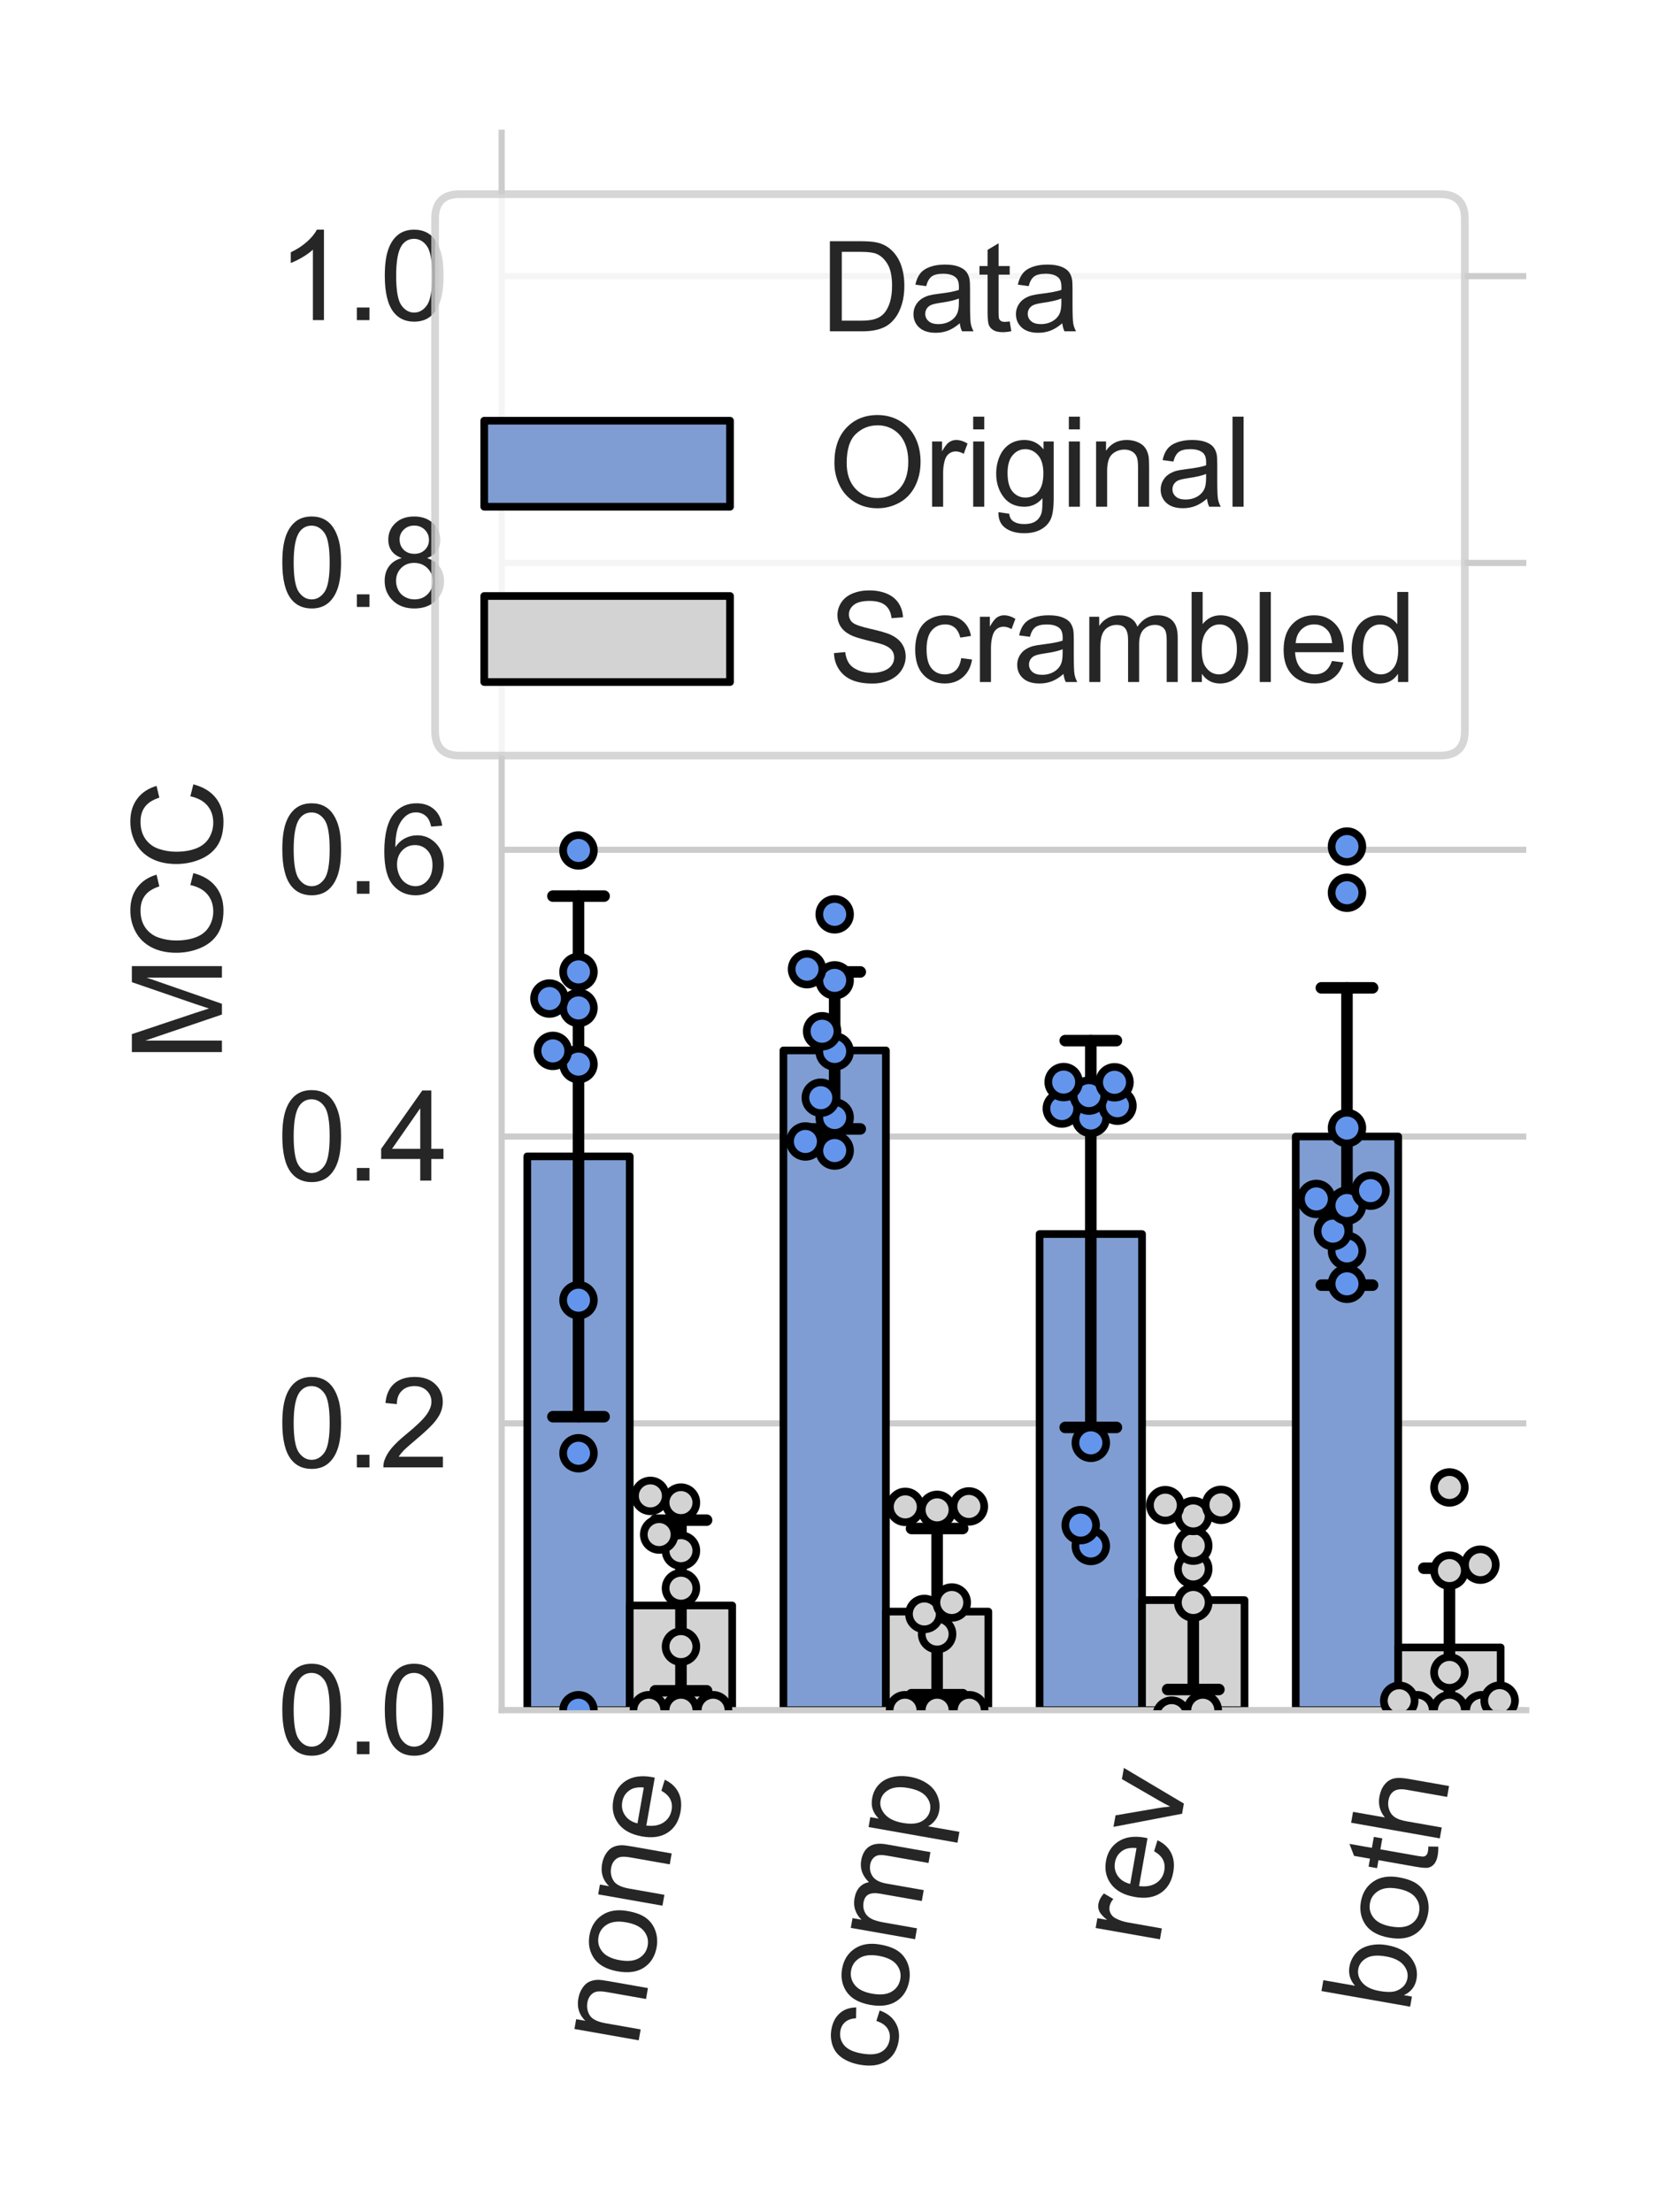 <?xml version="1.0" encoding="utf-8" standalone="no"?>
<!DOCTYPE svg PUBLIC "-//W3C//DTD SVG 1.1//EN"
  "http://www.w3.org/Graphics/SVG/1.1/DTD/svg11.dtd">
<svg height="288pt" version="1.1" viewBox="0 0 216 288" width="216pt" xmlns="http://www.w3.org/2000/svg" xmlns:xlink="http://www.w3.org/1999/xlink">
 <defs>
  <style type="text/css">*{stroke-linecap:butt;stroke-linejoin:round;}</style>
 </defs>
 <g id="figure_1">
  <g id="patch_1">
   <path d="M 0 288 
L 216 288 
L 216 0 
L 0 0 
z
" style="fill:#ffffff;"/>
  </g>
  <g id="axes_1">
   <g id="patch_2">
    <path d="M 65.315 222.646 
L 198.72 222.646 
L 198.72 17.28 
L 65.315 17.28 
z
" style="fill:#ffffff;"/>
   </g>
   <g id="matplotlib.axis_1">
    <g id="xtick_1">
     <g id="text_1">
      <!-- none -->
      <g style="fill:#262626;" transform="translate(82.974 266.684)rotate(-80)scale(0.16 -0.16)">
       <defs>
        <path d="M 422 0 
L 422 3319 
L 928 3319 
L 928 2847 
Q 1294 3394 1984 3394 
Q 2284 3394 2536 3286 
Q 2788 3178 2913 3003 
Q 3038 2828 3088 2588 
Q 3119 2431 3119 2041 
L 3119 0 
L 2556 0 
L 2556 2019 
Q 2556 2363 2490 2533 
Q 2425 2703 2258 2804 
Q 2091 2906 1866 2906 
Q 1506 2906 1245 2678 
Q 984 2450 984 1813 
L 984 0 
L 422 0 
z
" id="ArialMT-6e" transform="scale(0.016)"/>
        <path d="M 213 1659 
Q 213 2581 725 3025 
Q 1153 3394 1769 3394 
Q 2453 3394 2887 2945 
Q 3322 2497 3322 1706 
Q 3322 1066 3130 698 
Q 2938 331 2570 128 
Q 2203 -75 1769 -75 
Q 1072 -75 642 372 
Q 213 819 213 1659 
z
M 791 1659 
Q 791 1022 1069 705 
Q 1347 388 1769 388 
Q 2188 388 2466 706 
Q 2744 1025 2744 1678 
Q 2744 2294 2464 2611 
Q 2184 2928 1769 2928 
Q 1347 2928 1069 2612 
Q 791 2297 791 1659 
z
" id="ArialMT-6f" transform="scale(0.016)"/>
        <path d="M 2694 1069 
L 3275 997 
Q 3138 488 2766 206 
Q 2394 -75 1816 -75 
Q 1088 -75 661 373 
Q 234 822 234 1631 
Q 234 2469 665 2931 
Q 1097 3394 1784 3394 
Q 2450 3394 2872 2941 
Q 3294 2488 3294 1666 
Q 3294 1616 3291 1516 
L 816 1516 
Q 847 969 1125 678 
Q 1403 388 1819 388 
Q 2128 388 2347 550 
Q 2566 713 2694 1069 
z
M 847 1978 
L 2700 1978 
Q 2663 2397 2488 2606 
Q 2219 2931 1791 2931 
Q 1403 2931 1139 2672 
Q 875 2413 847 1978 
z
" id="ArialMT-65" transform="scale(0.016)"/>
       </defs>
       <use xlink:href="#ArialMT-6e"/>
       <use x="55.615" xlink:href="#ArialMT-6f"/>
       <use x="111.23" xlink:href="#ArialMT-6e"/>
       <use x="166.846" xlink:href="#ArialMT-65"/>
      </g>
     </g>
    </g>
    <g id="xtick_2">
     <g id="text_2">
      <!-- comp -->
      <g style="fill:#262626;" transform="translate(116.019 270.163)rotate(-80)scale(0.16 -0.16)">
       <defs>
        <path d="M 2588 1216 
L 3141 1144 
Q 3050 572 2676 248 
Q 2303 -75 1759 -75 
Q 1078 -75 664 370 
Q 250 816 250 1647 
Q 250 2184 428 2587 
Q 606 2991 970 3192 
Q 1334 3394 1763 3394 
Q 2303 3394 2647 3120 
Q 2991 2847 3088 2344 
L 2541 2259 
Q 2463 2594 2264 2762 
Q 2066 2931 1784 2931 
Q 1359 2931 1093 2626 
Q 828 2322 828 1663 
Q 828 994 1084 691 
Q 1341 388 1753 388 
Q 2084 388 2306 591 
Q 2528 794 2588 1216 
z
" id="ArialMT-63" transform="scale(0.016)"/>
        <path d="M 422 0 
L 422 3319 
L 925 3319 
L 925 2853 
Q 1081 3097 1340 3245 
Q 1600 3394 1931 3394 
Q 2300 3394 2536 3241 
Q 2772 3088 2869 2813 
Q 3263 3394 3894 3394 
Q 4388 3394 4653 3120 
Q 4919 2847 4919 2278 
L 4919 0 
L 4359 0 
L 4359 2091 
Q 4359 2428 4304 2576 
Q 4250 2725 4106 2815 
Q 3963 2906 3769 2906 
Q 3419 2906 3187 2673 
Q 2956 2441 2956 1928 
L 2956 0 
L 2394 0 
L 2394 2156 
Q 2394 2531 2256 2718 
Q 2119 2906 1806 2906 
Q 1569 2906 1367 2781 
Q 1166 2656 1075 2415 
Q 984 2175 984 1722 
L 984 0 
L 422 0 
z
" id="ArialMT-6d" transform="scale(0.016)"/>
        <path d="M 422 -1272 
L 422 3319 
L 934 3319 
L 934 2888 
Q 1116 3141 1344 3267 
Q 1572 3394 1897 3394 
Q 2322 3394 2647 3175 
Q 2972 2956 3137 2557 
Q 3303 2159 3303 1684 
Q 3303 1175 3120 767 
Q 2938 359 2589 142 
Q 2241 -75 1856 -75 
Q 1575 -75 1351 44 
Q 1128 163 984 344 
L 984 -1272 
L 422 -1272 
z
M 931 1641 
Q 931 1000 1190 694 
Q 1450 388 1819 388 
Q 2194 388 2461 705 
Q 2728 1022 2728 1688 
Q 2728 2322 2467 2637 
Q 2206 2953 1844 2953 
Q 1484 2953 1207 2617 
Q 931 2281 931 1641 
z
" id="ArialMT-70" transform="scale(0.016)"/>
       </defs>
       <use xlink:href="#ArialMT-63"/>
       <use x="50" xlink:href="#ArialMT-6f"/>
       <use x="105.615" xlink:href="#ArialMT-6d"/>
       <use x="188.916" xlink:href="#ArialMT-70"/>
      </g>
     </g>
    </g>
    <g id="xtick_3">
     <g id="text_3">
      <!-- rev -->
      <g style="fill:#262626;" transform="translate(150.837 253.522)rotate(-80)scale(0.16 -0.16)">
       <defs>
        <path d="M 416 0 
L 416 3319 
L 922 3319 
L 922 2816 
Q 1116 3169 1280 3281 
Q 1444 3394 1641 3394 
Q 1925 3394 2219 3213 
L 2025 2691 
Q 1819 2813 1613 2813 
Q 1428 2813 1281 2702 
Q 1134 2591 1072 2394 
Q 978 2094 978 1738 
L 978 0 
L 416 0 
z
" id="ArialMT-72" transform="scale(0.016)"/>
        <path d="M 1344 0 
L 81 3319 
L 675 3319 
L 1388 1331 
Q 1503 1009 1600 663 
Q 1675 925 1809 1294 
L 2547 3319 
L 3125 3319 
L 1869 0 
L 1344 0 
z
" id="ArialMT-76" transform="scale(0.016)"/>
       </defs>
       <use xlink:href="#ArialMT-72"/>
       <use x="33.301" xlink:href="#ArialMT-65"/>
       <use x="88.916" xlink:href="#ArialMT-76"/>
      </g>
     </g>
    </g>
    <g id="xtick_4">
     <g id="text_4">
      <!-- both -->
      <g style="fill:#262626;" transform="translate(183.414 262.299)rotate(-80)scale(0.16 -0.16)">
       <defs>
        <path d="M 941 0 
L 419 0 
L 419 4581 
L 981 4581 
L 981 2947 
Q 1338 3394 1891 3394 
Q 2197 3394 2470 3270 
Q 2744 3147 2920 2923 
Q 3097 2700 3197 2384 
Q 3297 2069 3297 1709 
Q 3297 856 2875 390 
Q 2453 -75 1863 -75 
Q 1275 -75 941 416 
L 941 0 
z
M 934 1684 
Q 934 1088 1097 822 
Q 1363 388 1816 388 
Q 2184 388 2453 708 
Q 2722 1028 2722 1663 
Q 2722 2313 2464 2622 
Q 2206 2931 1841 2931 
Q 1472 2931 1203 2611 
Q 934 2291 934 1684 
z
" id="ArialMT-62" transform="scale(0.016)"/>
        <path d="M 1650 503 
L 1731 6 
Q 1494 -44 1306 -44 
Q 1000 -44 831 53 
Q 663 150 594 308 
Q 525 466 525 972 
L 525 2881 
L 113 2881 
L 113 3319 
L 525 3319 
L 525 4141 
L 1084 4478 
L 1084 3319 
L 1650 3319 
L 1650 2881 
L 1084 2881 
L 1084 941 
Q 1084 700 1114 631 
Q 1144 563 1211 522 
Q 1278 481 1403 481 
Q 1497 481 1650 503 
z
" id="ArialMT-74" transform="scale(0.016)"/>
        <path d="M 422 0 
L 422 4581 
L 984 4581 
L 984 2938 
Q 1378 3394 1978 3394 
Q 2347 3394 2619 3248 
Q 2891 3103 3008 2847 
Q 3125 2591 3125 2103 
L 3125 0 
L 2563 0 
L 2563 2103 
Q 2563 2525 2380 2717 
Q 2197 2909 1863 2909 
Q 1613 2909 1392 2779 
Q 1172 2650 1078 2428 
Q 984 2206 984 1816 
L 984 0 
L 422 0 
z
" id="ArialMT-68" transform="scale(0.016)"/>
       </defs>
       <use xlink:href="#ArialMT-62"/>
       <use x="55.615" xlink:href="#ArialMT-6f"/>
       <use x="111.23" xlink:href="#ArialMT-74"/>
       <use x="139.014" xlink:href="#ArialMT-68"/>
      </g>
     </g>
    </g>
   </g>
   <g id="matplotlib.axis_2">
    <g id="ytick_1">
     <g id="line2d_1">
      <path clip-path="url(#p310b0d56fe)" d="M 65.315 222.646 
L 198.72 222.646 
" style="fill:none;stroke:#cccccc;stroke-linecap:round;stroke-width:0.8;"/>
     </g>
     <g id="text_5">
      <!-- 0.0 -->
      <g style="fill:#262626;" transform="translate(36.075 228.372)scale(0.16 -0.16)">
       <defs>
        <path d="M 266 2259 
Q 266 3072 433 3567 
Q 600 4063 929 4331 
Q 1259 4600 1759 4600 
Q 2128 4600 2406 4451 
Q 2684 4303 2865 4023 
Q 3047 3744 3150 3342 
Q 3253 2941 3253 2259 
Q 3253 1453 3087 958 
Q 2922 463 2592 192 
Q 2263 -78 1759 -78 
Q 1097 -78 719 397 
Q 266 969 266 2259 
z
M 844 2259 
Q 844 1131 1108 757 
Q 1372 384 1759 384 
Q 2147 384 2411 759 
Q 2675 1134 2675 2259 
Q 2675 3391 2411 3762 
Q 2147 4134 1753 4134 
Q 1366 4134 1134 3806 
Q 844 3388 844 2259 
z
" id="ArialMT-30" transform="scale(0.016)"/>
        <path d="M 581 0 
L 581 641 
L 1222 641 
L 1222 0 
L 581 0 
z
" id="ArialMT-2e" transform="scale(0.016)"/>
       </defs>
       <use xlink:href="#ArialMT-30"/>
       <use x="55.615" xlink:href="#ArialMT-2e"/>
       <use x="83.398" xlink:href="#ArialMT-30"/>
      </g>
     </g>
    </g>
    <g id="ytick_2">
     <g id="line2d_2">
      <path clip-path="url(#p310b0d56fe)" d="M 65.315 185.307 
L 198.72 185.307 
" style="fill:none;stroke:#cccccc;stroke-linecap:round;stroke-width:0.8;"/>
     </g>
     <g id="text_6">
      <!-- 0.2 -->
      <g style="fill:#262626;" transform="translate(36.075 191.033)scale(0.16 -0.16)">
       <defs>
        <path d="M 3222 541 
L 3222 0 
L 194 0 
Q 188 203 259 391 
Q 375 700 629 1000 
Q 884 1300 1366 1694 
Q 2113 2306 2375 2664 
Q 2638 3022 2638 3341 
Q 2638 3675 2398 3904 
Q 2159 4134 1775 4134 
Q 1369 4134 1125 3890 
Q 881 3647 878 3216 
L 300 3275 
Q 359 3922 746 4261 
Q 1134 4600 1788 4600 
Q 2447 4600 2831 4234 
Q 3216 3869 3216 3328 
Q 3216 3053 3103 2787 
Q 2991 2522 2730 2228 
Q 2469 1934 1863 1422 
Q 1356 997 1212 845 
Q 1069 694 975 541 
L 3222 541 
z
" id="ArialMT-32" transform="scale(0.016)"/>
       </defs>
       <use xlink:href="#ArialMT-30"/>
       <use x="55.615" xlink:href="#ArialMT-2e"/>
       <use x="83.398" xlink:href="#ArialMT-32"/>
      </g>
     </g>
    </g>
    <g id="ytick_3">
     <g id="line2d_3">
      <path clip-path="url(#p310b0d56fe)" d="M 65.315 147.967 
L 198.72 147.967 
" style="fill:none;stroke:#cccccc;stroke-linecap:round;stroke-width:0.8;"/>
     </g>
     <g id="text_7">
      <!-- 0.4 -->
      <g style="fill:#262626;" transform="translate(36.075 153.694)scale(0.16 -0.16)">
       <defs>
        <path d="M 2069 0 
L 2069 1097 
L 81 1097 
L 81 1613 
L 2172 4581 
L 2631 4581 
L 2631 1613 
L 3250 1613 
L 3250 1097 
L 2631 1097 
L 2631 0 
L 2069 0 
z
M 2069 1613 
L 2069 3678 
L 634 1613 
L 2069 1613 
z
" id="ArialMT-34" transform="scale(0.016)"/>
       </defs>
       <use xlink:href="#ArialMT-30"/>
       <use x="55.615" xlink:href="#ArialMT-2e"/>
       <use x="83.398" xlink:href="#ArialMT-34"/>
      </g>
     </g>
    </g>
    <g id="ytick_4">
     <g id="line2d_4">
      <path clip-path="url(#p310b0d56fe)" d="M 65.315 110.628 
L 198.72 110.628 
" style="fill:none;stroke:#cccccc;stroke-linecap:round;stroke-width:0.8;"/>
     </g>
     <g id="text_8">
      <!-- 0.6 -->
      <g style="fill:#262626;" transform="translate(36.075 116.354)scale(0.16 -0.16)">
       <defs>
        <path d="M 3184 3459 
L 2625 3416 
Q 2550 3747 2413 3897 
Q 2184 4138 1850 4138 
Q 1581 4138 1378 3988 
Q 1113 3794 959 3422 
Q 806 3050 800 2363 
Q 1003 2672 1297 2822 
Q 1591 2972 1913 2972 
Q 2475 2972 2870 2558 
Q 3266 2144 3266 1488 
Q 3266 1056 3080 686 
Q 2894 316 2569 119 
Q 2244 -78 1831 -78 
Q 1128 -78 684 439 
Q 241 956 241 2144 
Q 241 3472 731 4075 
Q 1159 4600 1884 4600 
Q 2425 4600 2770 4297 
Q 3116 3994 3184 3459 
z
M 888 1484 
Q 888 1194 1011 928 
Q 1134 663 1356 523 
Q 1578 384 1822 384 
Q 2178 384 2434 671 
Q 2691 959 2691 1453 
Q 2691 1928 2437 2201 
Q 2184 2475 1800 2475 
Q 1419 2475 1153 2201 
Q 888 1928 888 1484 
z
" id="ArialMT-36" transform="scale(0.016)"/>
       </defs>
       <use xlink:href="#ArialMT-30"/>
       <use x="55.615" xlink:href="#ArialMT-2e"/>
       <use x="83.398" xlink:href="#ArialMT-36"/>
      </g>
     </g>
    </g>
    <g id="ytick_5">
     <g id="line2d_5">
      <path clip-path="url(#p310b0d56fe)" d="M 65.315 73.289 
L 198.72 73.289 
" style="fill:none;stroke:#cccccc;stroke-linecap:round;stroke-width:0.8;"/>
     </g>
     <g id="text_9">
      <!-- 0.8 -->
      <g style="fill:#262626;" transform="translate(36.075 79.015)scale(0.16 -0.16)">
       <defs>
        <path d="M 1131 2484 
Q 781 2613 612 2850 
Q 444 3088 444 3419 
Q 444 3919 803 4259 
Q 1163 4600 1759 4600 
Q 2359 4600 2725 4251 
Q 3091 3903 3091 3403 
Q 3091 3084 2923 2848 
Q 2756 2613 2416 2484 
Q 2838 2347 3058 2040 
Q 3278 1734 3278 1309 
Q 3278 722 2862 322 
Q 2447 -78 1769 -78 
Q 1091 -78 675 323 
Q 259 725 259 1325 
Q 259 1772 486 2073 
Q 713 2375 1131 2484 
z
M 1019 3438 
Q 1019 3113 1228 2906 
Q 1438 2700 1772 2700 
Q 2097 2700 2305 2904 
Q 2513 3109 2513 3406 
Q 2513 3716 2298 3927 
Q 2084 4138 1766 4138 
Q 1444 4138 1231 3931 
Q 1019 3725 1019 3438 
z
M 838 1322 
Q 838 1081 952 856 
Q 1066 631 1291 507 
Q 1516 384 1775 384 
Q 2178 384 2440 643 
Q 2703 903 2703 1303 
Q 2703 1709 2433 1975 
Q 2163 2241 1756 2241 
Q 1359 2241 1098 1978 
Q 838 1716 838 1322 
z
" id="ArialMT-38" transform="scale(0.016)"/>
       </defs>
       <use xlink:href="#ArialMT-30"/>
       <use x="55.615" xlink:href="#ArialMT-2e"/>
       <use x="83.398" xlink:href="#ArialMT-38"/>
      </g>
     </g>
    </g>
    <g id="ytick_6">
     <g id="line2d_6">
      <path clip-path="url(#p310b0d56fe)" d="M 65.315 35.95 
L 198.72 35.95 
" style="fill:none;stroke:#cccccc;stroke-linecap:round;stroke-width:0.8;"/>
     </g>
     <g id="text_10">
      <!-- 1.0 -->
      <g style="fill:#262626;" transform="translate(36.075 41.676)scale(0.16 -0.16)">
       <defs>
        <path d="M 2384 0 
L 1822 0 
L 1822 3584 
Q 1619 3391 1289 3197 
Q 959 3003 697 2906 
L 697 3450 
Q 1169 3672 1522 3987 
Q 1875 4303 2022 4600 
L 2384 4600 
L 2384 0 
z
" id="ArialMT-31" transform="scale(0.016)"/>
       </defs>
       <use xlink:href="#ArialMT-31"/>
       <use x="55.615" xlink:href="#ArialMT-2e"/>
       <use x="83.398" xlink:href="#ArialMT-30"/>
      </g>
     </g>
    </g>
    <g id="text_11">
     <!-- MCC -->
     <g style="fill:#262626;" transform="translate(28.895 138.182)rotate(-90)scale(0.16 -0.16)">
      <defs>
       <path d="M 475 0 
L 475 4581 
L 1388 4581 
L 2472 1338 
Q 2622 884 2691 659 
Q 2769 909 2934 1394 
L 4031 4581 
L 4847 4581 
L 4847 0 
L 4263 0 
L 4263 3834 
L 2931 0 
L 2384 0 
L 1059 3900 
L 1059 0 
L 475 0 
z
" id="ArialMT-4d" transform="scale(0.016)"/>
       <path d="M 3763 1606 
L 4369 1453 
Q 4178 706 3683 314 
Q 3188 -78 2472 -78 
Q 1731 -78 1267 223 
Q 803 525 561 1097 
Q 319 1669 319 2325 
Q 319 3041 592 3573 
Q 866 4106 1370 4382 
Q 1875 4659 2481 4659 
Q 3169 4659 3637 4309 
Q 4106 3959 4291 3325 
L 3694 3184 
Q 3534 3684 3231 3912 
Q 2928 4141 2469 4141 
Q 1941 4141 1586 3887 
Q 1231 3634 1087 3207 
Q 944 2781 944 2328 
Q 944 1744 1114 1308 
Q 1284 872 1643 656 
Q 2003 441 2422 441 
Q 2931 441 3284 734 
Q 3638 1028 3763 1606 
z
" id="ArialMT-43" transform="scale(0.016)"/>
      </defs>
      <use xlink:href="#ArialMT-4d"/>
      <use x="83.301" xlink:href="#ArialMT-43"/>
      <use x="155.518" xlink:href="#ArialMT-43"/>
     </g>
    </g>
   </g>
   <g id="PathCollection_1"/>
   <g id="PathCollection_2"/>
   <g id="patch_3">
    <path clip-path="url(#p310b0d56fe)" d="M 68.65 222.646 
L 81.991 222.646 
L 81.991 150.546 
L 68.65 150.546 
z
" style="fill:#7f9dd2;stroke:#000000;stroke-linejoin:miter;"/>
   </g>
   <g id="patch_4">
    <path clip-path="url(#p310b0d56fe)" d="M 102.001 222.646 
L 115.342 222.646 
L 115.342 136.75 
L 102.001 136.75 
z
" style="fill:#7f9dd2;stroke:#000000;stroke-linejoin:miter;"/>
   </g>
   <g id="patch_5">
    <path clip-path="url(#p310b0d56fe)" d="M 135.353 222.646 
L 148.693 222.646 
L 148.693 160.653 
L 135.353 160.653 
z
" style="fill:#7f9dd2;stroke:#000000;stroke-linejoin:miter;"/>
   </g>
   <g id="patch_6">
    <path clip-path="url(#p310b0d56fe)" d="M 168.704 222.646 
L 182.044 222.646 
L 182.044 147.955 
L 168.704 147.955 
z
" style="fill:#7f9dd2;stroke:#000000;stroke-linejoin:miter;"/>
   </g>
   <g id="patch_7">
    <path clip-path="url(#p310b0d56fe)" d="M 81.991 222.646 
L 95.331 222.646 
L 95.331 209.01 
L 81.991 209.01 
z
" style="fill:#d3d3d3;stroke:#000000;stroke-linejoin:miter;"/>
   </g>
   <g id="patch_8">
    <path clip-path="url(#p310b0d56fe)" d="M 115.342 222.646 
L 128.682 222.646 
L 128.682 209.807 
L 115.342 209.807 
z
" style="fill:#d3d3d3;stroke:#000000;stroke-linejoin:miter;"/>
   </g>
   <g id="patch_9">
    <path clip-path="url(#p310b0d56fe)" d="M 148.693 222.646 
L 162.034 222.646 
L 162.034 208.31 
L 148.693 208.31 
z
" style="fill:#d3d3d3;stroke:#000000;stroke-linejoin:miter;"/>
   </g>
   <g id="patch_10">
    <path clip-path="url(#p310b0d56fe)" d="M 182.044 222.646 
L 195.385 222.646 
L 195.385 214.477 
L 182.044 214.477 
z
" style="fill:#d3d3d3;stroke:#000000;stroke-linejoin:miter;"/>
   </g>
   <g id="line2d_7">
    <path clip-path="url(#p310b0d56fe)" d="M 75.32 184.432 
L 75.32 116.659 
" style="fill:none;stroke:#000000;stroke-linecap:round;stroke-width:1.5;"/>
   </g>
   <g id="line2d_8">
    <path clip-path="url(#p310b0d56fe)" d="M 71.985 184.432 
L 78.656 184.432 
" style="fill:none;stroke:#000000;stroke-linecap:round;stroke-width:1.5;"/>
   </g>
   <g id="line2d_9">
    <path clip-path="url(#p310b0d56fe)" d="M 71.985 116.659 
L 78.656 116.659 
" style="fill:none;stroke:#000000;stroke-linecap:round;stroke-width:1.5;"/>
   </g>
   <g id="line2d_10">
    <path clip-path="url(#p310b0d56fe)" d="M 108.672 146.969 
L 108.672 126.531 
" style="fill:none;stroke:#000000;stroke-linecap:round;stroke-width:1.5;"/>
   </g>
   <g id="line2d_11">
    <path clip-path="url(#p310b0d56fe)" d="M 105.337 146.969 
L 112.007 146.969 
" style="fill:none;stroke:#000000;stroke-linecap:round;stroke-width:1.5;"/>
   </g>
   <g id="line2d_12">
    <path clip-path="url(#p310b0d56fe)" d="M 105.337 126.531 
L 112.007 126.531 
" style="fill:none;stroke:#000000;stroke-linecap:round;stroke-width:1.5;"/>
   </g>
   <g id="line2d_13">
    <path clip-path="url(#p310b0d56fe)" d="M 142.023 185.829 
L 142.023 135.476 
" style="fill:none;stroke:#000000;stroke-linecap:round;stroke-width:1.5;"/>
   </g>
   <g id="line2d_14">
    <path clip-path="url(#p310b0d56fe)" d="M 138.688 185.829 
L 145.358 185.829 
" style="fill:none;stroke:#000000;stroke-linecap:round;stroke-width:1.5;"/>
   </g>
   <g id="line2d_15">
    <path clip-path="url(#p310b0d56fe)" d="M 138.688 135.476 
L 145.358 135.476 
" style="fill:none;stroke:#000000;stroke-linecap:round;stroke-width:1.5;"/>
   </g>
   <g id="line2d_16">
    <path clip-path="url(#p310b0d56fe)" d="M 175.374 167.309 
L 175.374 128.602 
" style="fill:none;stroke:#000000;stroke-linecap:round;stroke-width:1.5;"/>
   </g>
   <g id="line2d_17">
    <path clip-path="url(#p310b0d56fe)" d="M 172.039 167.309 
L 178.709 167.309 
" style="fill:none;stroke:#000000;stroke-linecap:round;stroke-width:1.5;"/>
   </g>
   <g id="line2d_18">
    <path clip-path="url(#p310b0d56fe)" d="M 172.039 128.602 
L 178.709 128.602 
" style="fill:none;stroke:#000000;stroke-linecap:round;stroke-width:1.5;"/>
   </g>
   <g id="line2d_19">
    <path clip-path="url(#p310b0d56fe)" d="M 88.661 220.118 
L 88.661 197.902 
" style="fill:none;stroke:#000000;stroke-linecap:round;stroke-width:1.5;"/>
   </g>
   <g id="line2d_20">
    <path clip-path="url(#p310b0d56fe)" d="M 85.326 220.118 
L 91.996 220.118 
" style="fill:none;stroke:#000000;stroke-linecap:round;stroke-width:1.5;"/>
   </g>
   <g id="line2d_21">
    <path clip-path="url(#p310b0d56fe)" d="M 85.326 197.902 
L 91.996 197.902 
" style="fill:none;stroke:#000000;stroke-linecap:round;stroke-width:1.5;"/>
   </g>
   <g id="line2d_22">
    <path clip-path="url(#p310b0d56fe)" d="M 122.012 220.625 
L 122.012 198.989 
" style="fill:none;stroke:#000000;stroke-linecap:round;stroke-width:1.5;"/>
   </g>
   <g id="line2d_23">
    <path clip-path="url(#p310b0d56fe)" d="M 118.677 220.625 
L 125.347 220.625 
" style="fill:none;stroke:#000000;stroke-linecap:round;stroke-width:1.5;"/>
   </g>
   <g id="line2d_24">
    <path clip-path="url(#p310b0d56fe)" d="M 118.677 198.989 
L 125.347 198.989 
" style="fill:none;stroke:#000000;stroke-linecap:round;stroke-width:1.5;"/>
   </g>
   <g id="line2d_25">
    <path clip-path="url(#p310b0d56fe)" d="M 155.363 219.95 
L 155.363 196.671 
" style="fill:none;stroke:#000000;stroke-linecap:round;stroke-width:1.5;"/>
   </g>
   <g id="line2d_26">
    <path clip-path="url(#p310b0d56fe)" d="M 152.028 219.95 
L 158.698 219.95 
" style="fill:none;stroke:#000000;stroke-linecap:round;stroke-width:1.5;"/>
   </g>
   <g id="line2d_27">
    <path clip-path="url(#p310b0d56fe)" d="M 152.028 196.671 
L 158.698 196.671 
" style="fill:none;stroke:#000000;stroke-linecap:round;stroke-width:1.5;"/>
   </g>
   <g id="line2d_28">
    <path clip-path="url(#p310b0d56fe)" d="M 188.715 224.79 
L 188.715 204.164 
" style="fill:none;stroke:#000000;stroke-linecap:round;stroke-width:1.5;"/>
   </g>
   <g id="line2d_29">
    <path clip-path="url(#p310b0d56fe)" d="M 185.38 224.79 
L 192.05 224.79 
" style="fill:none;stroke:#000000;stroke-linecap:round;stroke-width:1.5;"/>
   </g>
   <g id="line2d_30">
    <path clip-path="url(#p310b0d56fe)" d="M 185.38 204.164 
L 192.05 204.164 
" style="fill:none;stroke:#000000;stroke-linecap:round;stroke-width:1.5;"/>
   </g>
   <g id="patch_11">
    <path d="M 65.315 222.646 
L 65.315 17.28 
" style="fill:none;stroke:#cccccc;stroke-linecap:square;stroke-linejoin:miter;stroke-width:0.8;"/>
   </g>
   <g id="patch_12">
    <path d="M 65.315 222.646 
L 198.72 222.646 
" style="fill:none;stroke:#cccccc;stroke-linecap:square;stroke-linejoin:miter;stroke-width:0.8;"/>
   </g>
   <g id="PathCollection_3">
    <defs>
     <path d="M 0 2 
C 0.53 2 1.039 1.789 1.414 1.414 
C 1.789 1.039 2 0.53 2 -0 
C 2 -0.53 1.789 -1.039 1.414 -1.414 
C 1.039 -1.789 0.53 -2 0 -2 
C -0.53 -2 -1.039 -1.789 -1.414 -1.414 
C -1.789 -1.039 -2 -0.53 -2 0 
C -2 0.53 -1.789 1.039 -1.414 1.414 
C -1.039 1.789 -0.53 2 0 2 
z
" id="C0_0_8f93482ab7"/>
    </defs>
    <g clip-path="url(#p310b0d56fe)">
     <use style="fill:#6495ed;stroke:#000000;" x="75.32" xlink:href="#C0_0_8f93482ab7" y="222.646"/>
    </g>
    <g clip-path="url(#p310b0d56fe)">
     <use style="fill:#6495ed;stroke:#000000;" x="75.32" xlink:href="#C0_0_8f93482ab7" y="189.194"/>
    </g>
    <g clip-path="url(#p310b0d56fe)">
     <use style="fill:#6495ed;stroke:#000000;" x="75.32" xlink:href="#C0_0_8f93482ab7" y="169.267"/>
    </g>
    <g clip-path="url(#p310b0d56fe)">
     <use style="fill:#6495ed;stroke:#000000;" x="75.32" xlink:href="#C0_0_8f93482ab7" y="138.535"/>
    </g>
    <g clip-path="url(#p310b0d56fe)">
     <use style="fill:#6495ed;stroke:#000000;" x="71.983" xlink:href="#C0_0_8f93482ab7" y="136.811"/>
    </g>
    <g clip-path="url(#p310b0d56fe)">
     <use style="fill:#6495ed;stroke:#000000;" x="75.32" xlink:href="#C0_0_8f93482ab7" y="131.217"/>
    </g>
    <g clip-path="url(#p310b0d56fe)">
     <use style="fill:#6495ed;stroke:#000000;" x="71.536" xlink:href="#C0_0_8f93482ab7" y="129.997"/>
    </g>
    <g clip-path="url(#p310b0d56fe)">
     <use style="fill:#6495ed;stroke:#000000;" x="75.32" xlink:href="#C0_0_8f93482ab7" y="126.526"/>
    </g>
    <g clip-path="url(#p310b0d56fe)">
     <use style="fill:#6495ed;stroke:#000000;" x="75.32" xlink:href="#C0_0_8f93482ab7" y="110.717"/>
    </g>
   </g>
   <g id="PathCollection_4">
    <defs>
     <path d="M 0 2 
C 0.53 2 1.039 1.789 1.414 1.414 
C 1.789 1.039 2 0.53 2 -0 
C 2 -0.53 1.789 -1.039 1.414 -1.414 
C 1.039 -1.789 0.53 -2 0 -2 
C -0.53 -2 -1.039 -1.789 -1.414 -1.414 
C -1.789 -1.039 -2 -0.53 -2 0 
C -2 0.53 -1.789 1.039 -1.414 1.414 
C -1.039 1.789 -0.53 2 0 2 
z
" id="C1_0_3e0f99a553"/>
    </defs>
    <g clip-path="url(#p310b0d56fe)">
     <use style="fill:#d3d3d3;stroke:#000000;" x="88.661" xlink:href="#C1_0_3e0f99a553" y="222.646"/>
    </g>
    <g clip-path="url(#p310b0d56fe)">
     <use style="fill:#d3d3d3;stroke:#000000;" x="84.477" xlink:href="#C1_0_3e0f99a553" y="222.646"/>
    </g>
    <g clip-path="url(#p310b0d56fe)">
     <use style="fill:#d3d3d3;stroke:#000000;" x="92.845" xlink:href="#C1_0_3e0f99a553" y="222.646"/>
    </g>
    <g clip-path="url(#p310b0d56fe)">
     <use style="fill:#d3d3d3;stroke:#000000;" x="88.661" xlink:href="#C1_0_3e0f99a553" y="214.367"/>
    </g>
    <g clip-path="url(#p310b0d56fe)">
     <use style="fill:#d3d3d3;stroke:#000000;" x="88.661" xlink:href="#C1_0_3e0f99a553" y="206.763"/>
    </g>
    <g clip-path="url(#p310b0d56fe)">
     <use style="fill:#d3d3d3;stroke:#000000;" x="88.661" xlink:href="#C1_0_3e0f99a553" y="201.877"/>
    </g>
    <g clip-path="url(#p310b0d56fe)">
     <use style="fill:#d3d3d3;stroke:#000000;" x="85.821" xlink:href="#C1_0_3e0f99a553" y="199.778"/>
    </g>
    <g clip-path="url(#p310b0d56fe)">
     <use style="fill:#d3d3d3;stroke:#000000;" x="88.661" xlink:href="#C1_0_3e0f99a553" y="195.62"/>
    </g>
    <g clip-path="url(#p310b0d56fe)">
     <use style="fill:#d3d3d3;stroke:#000000;" x="84.679" xlink:href="#C1_0_3e0f99a553" y="194.744"/>
    </g>
   </g>
   <g id="PathCollection_5">
    <defs>
     <path d="M 0 2 
C 0.53 2 1.039 1.789 1.414 1.414 
C 1.789 1.039 2 0.53 2 -0 
C 2 -0.53 1.789 -1.039 1.414 -1.414 
C 1.039 -1.789 0.53 -2 0 -2 
C -0.53 -2 -1.039 -1.789 -1.414 -1.414 
C -1.789 -1.039 -2 -0.53 -2 0 
C -2 0.53 -1.789 1.039 -1.414 1.414 
C -1.039 1.789 -0.53 2 0 2 
z
" id="C2_0_214de26ed9"/>
    </defs>
    <g clip-path="url(#p310b0d56fe)">
     <use style="fill:#6495ed;stroke:#000000;" x="108.672" xlink:href="#C2_0_214de26ed9" y="149.785"/>
    </g>
    <g clip-path="url(#p310b0d56fe)">
     <use style="fill:#6495ed;stroke:#000000;" x="104.862" xlink:href="#C2_0_214de26ed9" y="148.603"/>
    </g>
    <g clip-path="url(#p310b0d56fe)">
     <use style="fill:#6495ed;stroke:#000000;" x="108.672" xlink:href="#C2_0_214de26ed9" y="145.485"/>
    </g>
    <g clip-path="url(#p310b0d56fe)">
     <use style="fill:#6495ed;stroke:#000000;" x="106.863" xlink:href="#C2_0_214de26ed9" y="142.907"/>
    </g>
    <g clip-path="url(#p310b0d56fe)">
     <use style="fill:#6495ed;stroke:#000000;" x="108.672" xlink:href="#C2_0_214de26ed9" y="136.885"/>
    </g>
    <g clip-path="url(#p310b0d56fe)">
     <use style="fill:#6495ed;stroke:#000000;" x="107.037" xlink:href="#C2_0_214de26ed9" y="134.253"/>
    </g>
    <g clip-path="url(#p310b0d56fe)">
     <use style="fill:#6495ed;stroke:#000000;" x="108.672" xlink:href="#C2_0_214de26ed9" y="127.629"/>
    </g>
    <g clip-path="url(#p310b0d56fe)">
     <use style="fill:#6495ed;stroke:#000000;" x="105.072" xlink:href="#C2_0_214de26ed9" y="126.172"/>
    </g>
    <g clip-path="url(#p310b0d56fe)">
     <use style="fill:#6495ed;stroke:#000000;" x="108.672" xlink:href="#C2_0_214de26ed9" y="119.032"/>
    </g>
   </g>
   <g id="PathCollection_6">
    <defs>
     <path d="M 0 2 
C 0.53 2 1.039 1.789 1.414 1.414 
C 1.789 1.039 2 0.53 2 -0 
C 2 -0.53 1.789 -1.039 1.414 -1.414 
C 1.039 -1.789 0.53 -2 0 -2 
C -0.53 -2 -1.039 -1.789 -1.414 -1.414 
C -1.789 -1.039 -2 -0.53 -2 0 
C -2 0.53 -1.789 1.039 -1.414 1.414 
C -1.039 1.789 -0.53 2 0 2 
z
" id="C3_0_e93f9bc263"/>
    </defs>
    <g clip-path="url(#p310b0d56fe)">
     <use style="fill:#d3d3d3;stroke:#000000;" x="122.012" xlink:href="#C3_0_e93f9bc263" y="222.646"/>
    </g>
    <g clip-path="url(#p310b0d56fe)">
     <use style="fill:#d3d3d3;stroke:#000000;" x="117.828" xlink:href="#C3_0_e93f9bc263" y="222.646"/>
    </g>
    <g clip-path="url(#p310b0d56fe)">
     <use style="fill:#d3d3d3;stroke:#000000;" x="126.196" xlink:href="#C3_0_e93f9bc263" y="222.646"/>
    </g>
    <g clip-path="url(#p310b0d56fe)">
     <use style="fill:#d3d3d3;stroke:#000000;" x="122.012" xlink:href="#C3_0_e93f9bc263" y="212.737"/>
    </g>
    <g clip-path="url(#p310b0d56fe)">
     <use style="fill:#d3d3d3;stroke:#000000;" x="120.35" xlink:href="#C3_0_e93f9bc263" y="210.113"/>
    </g>
    <g clip-path="url(#p310b0d56fe)">
     <use style="fill:#d3d3d3;stroke:#000000;" x="123.921" xlink:href="#C3_0_e93f9bc263" y="208.623"/>
    </g>
    <g clip-path="url(#p310b0d56fe)">
     <use style="fill:#d3d3d3;stroke:#000000;" x="122.012" xlink:href="#C3_0_e93f9bc263" y="196.562"/>
    </g>
    <g clip-path="url(#p310b0d56fe)">
     <use style="fill:#d3d3d3;stroke:#000000;" x="117.867" xlink:href="#C3_0_e93f9bc263" y="196.174"/>
    </g>
    <g clip-path="url(#p310b0d56fe)">
     <use style="fill:#d3d3d3;stroke:#000000;" x="126.145" xlink:href="#C3_0_e93f9bc263" y="196.116"/>
    </g>
   </g>
   <g id="PathCollection_7">
    <defs>
     <path d="M 0 2 
C 0.53 2 1.039 1.789 1.414 1.414 
C 1.789 1.039 2 0.53 2 -0 
C 2 -0.53 1.789 -1.039 1.414 -1.414 
C 1.039 -1.789 0.53 -2 0 -2 
C -0.53 -2 -1.039 -1.789 -1.414 -1.414 
C -1.789 -1.039 -2 -0.53 -2 0 
C -2 0.53 -1.789 1.039 -1.414 1.414 
C -1.039 1.789 -0.53 2 0 2 
z
" id="C4_0_3c03d054c8"/>
    </defs>
    <g clip-path="url(#p310b0d56fe)">
     <use style="fill:#6495ed;stroke:#000000;" x="142.023" xlink:href="#C4_0_3c03d054c8" y="201.265"/>
    </g>
    <g clip-path="url(#p310b0d56fe)">
     <use style="fill:#6495ed;stroke:#000000;" x="140.705" xlink:href="#C4_0_3c03d054c8" y="198.551"/>
    </g>
    <g clip-path="url(#p310b0d56fe)">
     <use style="fill:#6495ed;stroke:#000000;" x="142.023" xlink:href="#C4_0_3c03d054c8" y="187.837"/>
    </g>
    <g clip-path="url(#p310b0d56fe)">
     <use style="fill:#6495ed;stroke:#000000;" x="142.023" xlink:href="#C4_0_3c03d054c8" y="145.548"/>
    </g>
    <g clip-path="url(#p310b0d56fe)">
     <use style="fill:#6495ed;stroke:#000000;" x="138.247" xlink:href="#C4_0_3c03d054c8" y="144.317"/>
    </g>
    <g clip-path="url(#p310b0d56fe)">
     <use style="fill:#6495ed;stroke:#000000;" x="145.493" xlink:href="#C4_0_3c03d054c8" y="143.951"/>
    </g>
    <g clip-path="url(#p310b0d56fe)">
     <use style="fill:#6495ed;stroke:#000000;" x="141.781" xlink:href="#C4_0_3c03d054c8" y="142.633"/>
    </g>
    <g clip-path="url(#p310b0d56fe)">
     <use style="fill:#6495ed;stroke:#000000;" x="145.108" xlink:href="#C4_0_3c03d054c8" y="140.899"/>
    </g>
    <g clip-path="url(#p310b0d56fe)">
     <use style="fill:#6495ed;stroke:#000000;" x="138.485" xlink:href="#C4_0_3c03d054c8" y="140.872"/>
    </g>
   </g>
   <g id="PathCollection_8">
    <defs>
     <path d="M 0 2 
C 0.53 2 1.039 1.789 1.414 1.414 
C 1.789 1.039 2 0.53 2 -0 
C 2 -0.53 1.789 -1.039 1.414 -1.414 
C 1.039 -1.789 0.53 -2 0 -2 
C -0.53 -2 -1.039 -1.789 -1.414 -1.414 
C -1.789 -1.039 -2 -0.53 -2 0 
C -2 0.53 -1.789 1.039 -1.414 1.414 
C -1.039 1.789 -0.53 2 0 2 
z
" id="C5_0_417f1511e6"/>
    </defs>
    <g clip-path="url(#p310b0d56fe)">
     <use style="fill:#d3d3d3;stroke:#000000;" x="155.363" xlink:href="#C5_0_417f1511e6" y="225.468"/>
    </g>
    <g clip-path="url(#p310b0d56fe)">
     <use style="fill:#d3d3d3;stroke:#000000;" x="152.548" xlink:href="#C5_0_417f1511e6" y="223.353"/>
    </g>
    <g clip-path="url(#p310b0d56fe)">
     <use style="fill:#d3d3d3;stroke:#000000;" x="156.602" xlink:href="#C5_0_417f1511e6" y="222.646"/>
    </g>
    <g clip-path="url(#p310b0d56fe)">
     <use style="fill:#d3d3d3;stroke:#000000;" x="155.363" xlink:href="#C5_0_417f1511e6" y="208.621"/>
    </g>
    <g clip-path="url(#p310b0d56fe)">
     <use style="fill:#d3d3d3;stroke:#000000;" x="155.363" xlink:href="#C5_0_417f1511e6" y="204.257"/>
    </g>
    <g clip-path="url(#p310b0d56fe)">
     <use style="fill:#d3d3d3;stroke:#000000;" x="155.363" xlink:href="#C5_0_417f1511e6" y="201.224"/>
    </g>
    <g clip-path="url(#p310b0d56fe)">
     <use style="fill:#d3d3d3;stroke:#000000;" x="155.363" xlink:href="#C5_0_417f1511e6" y="197.358"/>
    </g>
    <g clip-path="url(#p310b0d56fe)">
     <use style="fill:#d3d3d3;stroke:#000000;" x="151.721" xlink:href="#C5_0_417f1511e6" y="195.952"/>
    </g>
    <g clip-path="url(#p310b0d56fe)">
     <use style="fill:#d3d3d3;stroke:#000000;" x="158.972" xlink:href="#C5_0_417f1511e6" y="195.912"/>
    </g>
   </g>
   <g id="PathCollection_9">
    <defs>
     <path d="M 0 2 
C 0.53 2 1.039 1.789 1.414 1.414 
C 1.789 1.039 2 0.53 2 -0 
C 2 -0.53 1.789 -1.039 1.414 -1.414 
C 1.039 -1.789 0.53 -2 0 -2 
C -0.53 -2 -1.039 -1.789 -1.414 -1.414 
C -1.789 -1.039 -2 -0.53 -2 0 
C -2 0.53 -1.789 1.039 -1.414 1.414 
C -1.039 1.789 -0.53 2 0 2 
z
" id="C6_0_a8ba574d09"/>
    </defs>
    <g clip-path="url(#p310b0d56fe)">
     <use style="fill:#6495ed;stroke:#000000;" x="175.374" xlink:href="#C6_0_a8ba574d09" y="167.135"/>
    </g>
    <g clip-path="url(#p310b0d56fe)">
     <use style="fill:#6495ed;stroke:#000000;" x="175.374" xlink:href="#C6_0_a8ba574d09" y="162.851"/>
    </g>
    <g clip-path="url(#p310b0d56fe)">
     <use style="fill:#6495ed;stroke:#000000;" x="173.548" xlink:href="#C6_0_a8ba574d09" y="160.279"/>
    </g>
    <g clip-path="url(#p310b0d56fe)">
     <use style="fill:#6495ed;stroke:#000000;" x="175.374" xlink:href="#C6_0_a8ba574d09" y="156.947"/>
    </g>
    <g clip-path="url(#p310b0d56fe)">
     <use style="fill:#6495ed;stroke:#000000;" x="171.385" xlink:href="#C6_0_a8ba574d09" y="156.084"/>
    </g>
    <g clip-path="url(#p310b0d56fe)">
     <use style="fill:#6495ed;stroke:#000000;" x="178.445" xlink:href="#C6_0_a8ba574d09" y="155.006"/>
    </g>
    <g clip-path="url(#p310b0d56fe)">
     <use style="fill:#6495ed;stroke:#000000;" x="175.374" xlink:href="#C6_0_a8ba574d09" y="146.859"/>
    </g>
    <g clip-path="url(#p310b0d56fe)">
     <use style="fill:#6495ed;stroke:#000000;" x="175.374" xlink:href="#C6_0_a8ba574d09" y="116.225"/>
    </g>
    <g clip-path="url(#p310b0d56fe)">
     <use style="fill:#6495ed;stroke:#000000;" x="175.374" xlink:href="#C6_0_a8ba574d09" y="110.21"/>
    </g>
   </g>
   <g id="PathCollection_10">
    <defs>
     <path d="M 0 2 
C 0.53 2 1.039 1.789 1.414 1.414 
C 1.789 1.039 2 0.53 2 -0 
C 2 -0.53 1.789 -1.039 1.414 -1.414 
C 1.039 -1.789 0.53 -2 0 -2 
C -0.53 -2 -1.039 -1.789 -1.414 -1.414 
C -1.789 -1.039 -2 -0.53 -2 0 
C -2 0.53 -1.789 1.039 -1.414 1.414 
C -1.039 1.789 -0.53 2 0 2 
z
" id="C7_0_00ab20a1ab"/>
    </defs>
    <g clip-path="url(#p310b0d56fe)">
     <use style="fill:#d3d3d3;stroke:#000000;" x="188.715" xlink:href="#C7_0_00ab20a1ab" y="222.646"/>
    </g>
    <g clip-path="url(#p310b0d56fe)">
     <use style="fill:#d3d3d3;stroke:#000000;" x="184.531" xlink:href="#C7_0_00ab20a1ab" y="222.646"/>
    </g>
    <g clip-path="url(#p310b0d56fe)">
     <use style="fill:#d3d3d3;stroke:#000000;" x="192.898" xlink:href="#C7_0_00ab20a1ab" y="222.646"/>
    </g>
    <g clip-path="url(#p310b0d56fe)">
     <use style="fill:#d3d3d3;stroke:#000000;" x="182.178" xlink:href="#C7_0_00ab20a1ab" y="221.414"/>
    </g>
    <g clip-path="url(#p310b0d56fe)">
     <use style="fill:#d3d3d3;stroke:#000000;" x="195.251" xlink:href="#C7_0_00ab20a1ab" y="221.398"/>
    </g>
    <g clip-path="url(#p310b0d56fe)">
     <use style="fill:#d3d3d3;stroke:#000000;" x="188.715" xlink:href="#C7_0_00ab20a1ab" y="217.73"/>
    </g>
    <g clip-path="url(#p310b0d56fe)">
     <use style="fill:#d3d3d3;stroke:#000000;" x="188.715" xlink:href="#C7_0_00ab20a1ab" y="204.468"/>
    </g>
    <g clip-path="url(#p310b0d56fe)">
     <use style="fill:#d3d3d3;stroke:#000000;" x="192.744" xlink:href="#C7_0_00ab20a1ab" y="203.698"/>
    </g>
    <g clip-path="url(#p310b0d56fe)">
     <use style="fill:#d3d3d3;stroke:#000000;" x="188.715" xlink:href="#C7_0_00ab20a1ab" y="193.645"/>
    </g>
   </g>
   <g id="legend_1">
    <g id="patch_13">
     <path d="M 59.847 98.37 
L 187.52 98.37 
Q 190.72 98.37 190.72 95.17 
L 190.72 28.48 
Q 190.72 25.28 187.52 25.28 
L 59.847 25.28 
Q 56.648 25.28 56.648 28.48 
L 56.648 95.17 
Q 56.648 98.37 59.847 98.37 
z
" style="fill:#ffffff;opacity:0.8;stroke:#cccccc;stroke-linejoin:miter;"/>
    </g>
    <g id="text_12">
     <!-- Data -->
     <g style="fill:#262626;" transform="translate(106.786 43.133)scale(0.16 -0.16)">
      <defs>
       <path d="M 494 0 
L 494 4581 
L 2072 4581 
Q 2606 4581 2888 4516 
Q 3281 4425 3559 4188 
Q 3922 3881 4101 3404 
Q 4281 2928 4281 2316 
Q 4281 1794 4159 1391 
Q 4038 988 3847 723 
Q 3656 459 3429 307 
Q 3203 156 2883 78 
Q 2563 0 2147 0 
L 494 0 
z
M 1100 541 
L 2078 541 
Q 2531 541 2789 625 
Q 3047 709 3200 863 
Q 3416 1078 3536 1442 
Q 3656 1806 3656 2325 
Q 3656 3044 3420 3430 
Q 3184 3816 2847 3947 
Q 2603 4041 2063 4041 
L 1100 4041 
L 1100 541 
z
" id="ArialMT-44" transform="scale(0.016)"/>
       <path d="M 2588 409 
Q 2275 144 1986 34 
Q 1697 -75 1366 -75 
Q 819 -75 525 192 
Q 231 459 231 875 
Q 231 1119 342 1320 
Q 453 1522 633 1644 
Q 813 1766 1038 1828 
Q 1203 1872 1538 1913 
Q 2219 1994 2541 2106 
Q 2544 2222 2544 2253 
Q 2544 2597 2384 2738 
Q 2169 2928 1744 2928 
Q 1347 2928 1158 2789 
Q 969 2650 878 2297 
L 328 2372 
Q 403 2725 575 2942 
Q 747 3159 1072 3276 
Q 1397 3394 1825 3394 
Q 2250 3394 2515 3294 
Q 2781 3194 2906 3042 
Q 3031 2891 3081 2659 
Q 3109 2516 3109 2141 
L 3109 1391 
Q 3109 606 3145 398 
Q 3181 191 3288 0 
L 2700 0 
Q 2613 175 2588 409 
z
M 2541 1666 
Q 2234 1541 1622 1453 
Q 1275 1403 1131 1340 
Q 988 1278 909 1158 
Q 831 1038 831 891 
Q 831 666 1001 516 
Q 1172 366 1500 366 
Q 1825 366 2078 508 
Q 2331 650 2450 897 
Q 2541 1088 2541 1459 
L 2541 1666 
z
" id="ArialMT-61" transform="scale(0.016)"/>
      </defs>
      <use xlink:href="#ArialMT-44"/>
      <use x="72.217" xlink:href="#ArialMT-61"/>
      <use x="127.832" xlink:href="#ArialMT-74"/>
      <use x="155.615" xlink:href="#ArialMT-61"/>
     </g>
    </g>
    <g id="patch_14">
     <path d="M 63.047 65.97 
L 95.047 65.97 
L 95.047 54.77 
L 63.047 54.77 
z
" style="fill:#7f9dd2;stroke:#000000;stroke-linejoin:miter;"/>
    </g>
    <g id="text_13">
     <!-- Original -->
     <g style="fill:#262626;" transform="translate(107.847 65.97)scale(0.16 -0.16)">
      <defs>
       <path d="M 309 2231 
Q 309 3372 921 4017 
Q 1534 4663 2503 4663 
Q 3138 4663 3647 4359 
Q 4156 4056 4423 3514 
Q 4691 2972 4691 2284 
Q 4691 1588 4409 1038 
Q 4128 488 3612 205 
Q 3097 -78 2500 -78 
Q 1853 -78 1343 234 
Q 834 547 571 1087 
Q 309 1628 309 2231 
z
M 934 2222 
Q 934 1394 1379 917 
Q 1825 441 2497 441 
Q 3181 441 3623 922 
Q 4066 1403 4066 2288 
Q 4066 2847 3877 3264 
Q 3688 3681 3323 3911 
Q 2959 4141 2506 4141 
Q 1863 4141 1398 3698 
Q 934 3256 934 2222 
z
" id="ArialMT-4f" transform="scale(0.016)"/>
       <path d="M 425 3934 
L 425 4581 
L 988 4581 
L 988 3934 
L 425 3934 
z
M 425 0 
L 425 3319 
L 988 3319 
L 988 0 
L 425 0 
z
" id="ArialMT-69" transform="scale(0.016)"/>
       <path d="M 319 -275 
L 866 -356 
Q 900 -609 1056 -725 
Q 1266 -881 1628 -881 
Q 2019 -881 2231 -725 
Q 2444 -569 2519 -288 
Q 2563 -116 2559 434 
Q 2191 0 1641 0 
Q 956 0 581 494 
Q 206 988 206 1678 
Q 206 2153 378 2554 
Q 550 2956 876 3175 
Q 1203 3394 1644 3394 
Q 2231 3394 2613 2919 
L 2613 3319 
L 3131 3319 
L 3131 450 
Q 3131 -325 2973 -648 
Q 2816 -972 2473 -1159 
Q 2131 -1347 1631 -1347 
Q 1038 -1347 672 -1080 
Q 306 -813 319 -275 
z
M 784 1719 
Q 784 1066 1043 766 
Q 1303 466 1694 466 
Q 2081 466 2343 764 
Q 2606 1063 2606 1700 
Q 2606 2309 2336 2618 
Q 2066 2928 1684 2928 
Q 1309 2928 1046 2623 
Q 784 2319 784 1719 
z
" id="ArialMT-67" transform="scale(0.016)"/>
       <path d="M 409 0 
L 409 4581 
L 972 4581 
L 972 0 
L 409 0 
z
" id="ArialMT-6c" transform="scale(0.016)"/>
      </defs>
      <use xlink:href="#ArialMT-4f"/>
      <use x="77.783" xlink:href="#ArialMT-72"/>
      <use x="111.084" xlink:href="#ArialMT-69"/>
      <use x="133.301" xlink:href="#ArialMT-67"/>
      <use x="188.916" xlink:href="#ArialMT-69"/>
      <use x="211.133" xlink:href="#ArialMT-6e"/>
      <use x="266.748" xlink:href="#ArialMT-61"/>
      <use x="322.363" xlink:href="#ArialMT-6c"/>
     </g>
    </g>
    <g id="patch_15">
     <path d="M 63.047 88.79 
L 95.047 88.79 
L 95.047 77.59 
L 63.047 77.59 
z
" style="fill:#d3d3d3;stroke:#000000;stroke-linejoin:miter;"/>
    </g>
    <g id="text_14">
     <!-- Scrambled -->
     <g style="fill:#262626;" transform="translate(107.847 88.79)scale(0.16 -0.16)">
      <defs>
       <path d="M 288 1472 
L 859 1522 
Q 900 1178 1048 958 
Q 1197 738 1509 602 
Q 1822 466 2213 466 
Q 2559 466 2825 569 
Q 3091 672 3220 851 
Q 3350 1031 3350 1244 
Q 3350 1459 3225 1620 
Q 3100 1781 2813 1891 
Q 2628 1963 1997 2114 
Q 1366 2266 1113 2400 
Q 784 2572 623 2826 
Q 463 3081 463 3397 
Q 463 3744 659 4045 
Q 856 4347 1234 4503 
Q 1613 4659 2075 4659 
Q 2584 4659 2973 4495 
Q 3363 4331 3572 4012 
Q 3781 3694 3797 3291 
L 3216 3247 
Q 3169 3681 2898 3903 
Q 2628 4125 2100 4125 
Q 1550 4125 1298 3923 
Q 1047 3722 1047 3438 
Q 1047 3191 1225 3031 
Q 1400 2872 2139 2705 
Q 2878 2538 3153 2413 
Q 3553 2228 3743 1945 
Q 3934 1663 3934 1294 
Q 3934 928 3725 604 
Q 3516 281 3123 101 
Q 2731 -78 2241 -78 
Q 1619 -78 1198 103 
Q 778 284 539 648 
Q 300 1013 288 1472 
z
" id="ArialMT-53" transform="scale(0.016)"/>
       <path d="M 2575 0 
L 2575 419 
Q 2259 -75 1647 -75 
Q 1250 -75 917 144 
Q 584 363 401 755 
Q 219 1147 219 1656 
Q 219 2153 384 2558 
Q 550 2963 881 3178 
Q 1213 3394 1622 3394 
Q 1922 3394 2156 3267 
Q 2391 3141 2538 2938 
L 2538 4581 
L 3097 4581 
L 3097 0 
L 2575 0 
z
M 797 1656 
Q 797 1019 1065 703 
Q 1334 388 1700 388 
Q 2069 388 2326 689 
Q 2584 991 2584 1609 
Q 2584 2291 2321 2609 
Q 2059 2928 1675 2928 
Q 1300 2928 1048 2622 
Q 797 2316 797 1656 
z
" id="ArialMT-64" transform="scale(0.016)"/>
      </defs>
      <use xlink:href="#ArialMT-53"/>
      <use x="66.699" xlink:href="#ArialMT-63"/>
      <use x="116.699" xlink:href="#ArialMT-72"/>
      <use x="150" xlink:href="#ArialMT-61"/>
      <use x="205.615" xlink:href="#ArialMT-6d"/>
      <use x="288.916" xlink:href="#ArialMT-62"/>
      <use x="344.531" xlink:href="#ArialMT-6c"/>
      <use x="366.748" xlink:href="#ArialMT-65"/>
      <use x="422.363" xlink:href="#ArialMT-64"/>
     </g>
    </g>
   </g>
  </g>
 </g>
 <defs>
  <clipPath id="p310b0d56fe">
   <rect height="205.366" width="133.405" x="65.315" y="17.28"/>
  </clipPath>
 </defs>
</svg>

